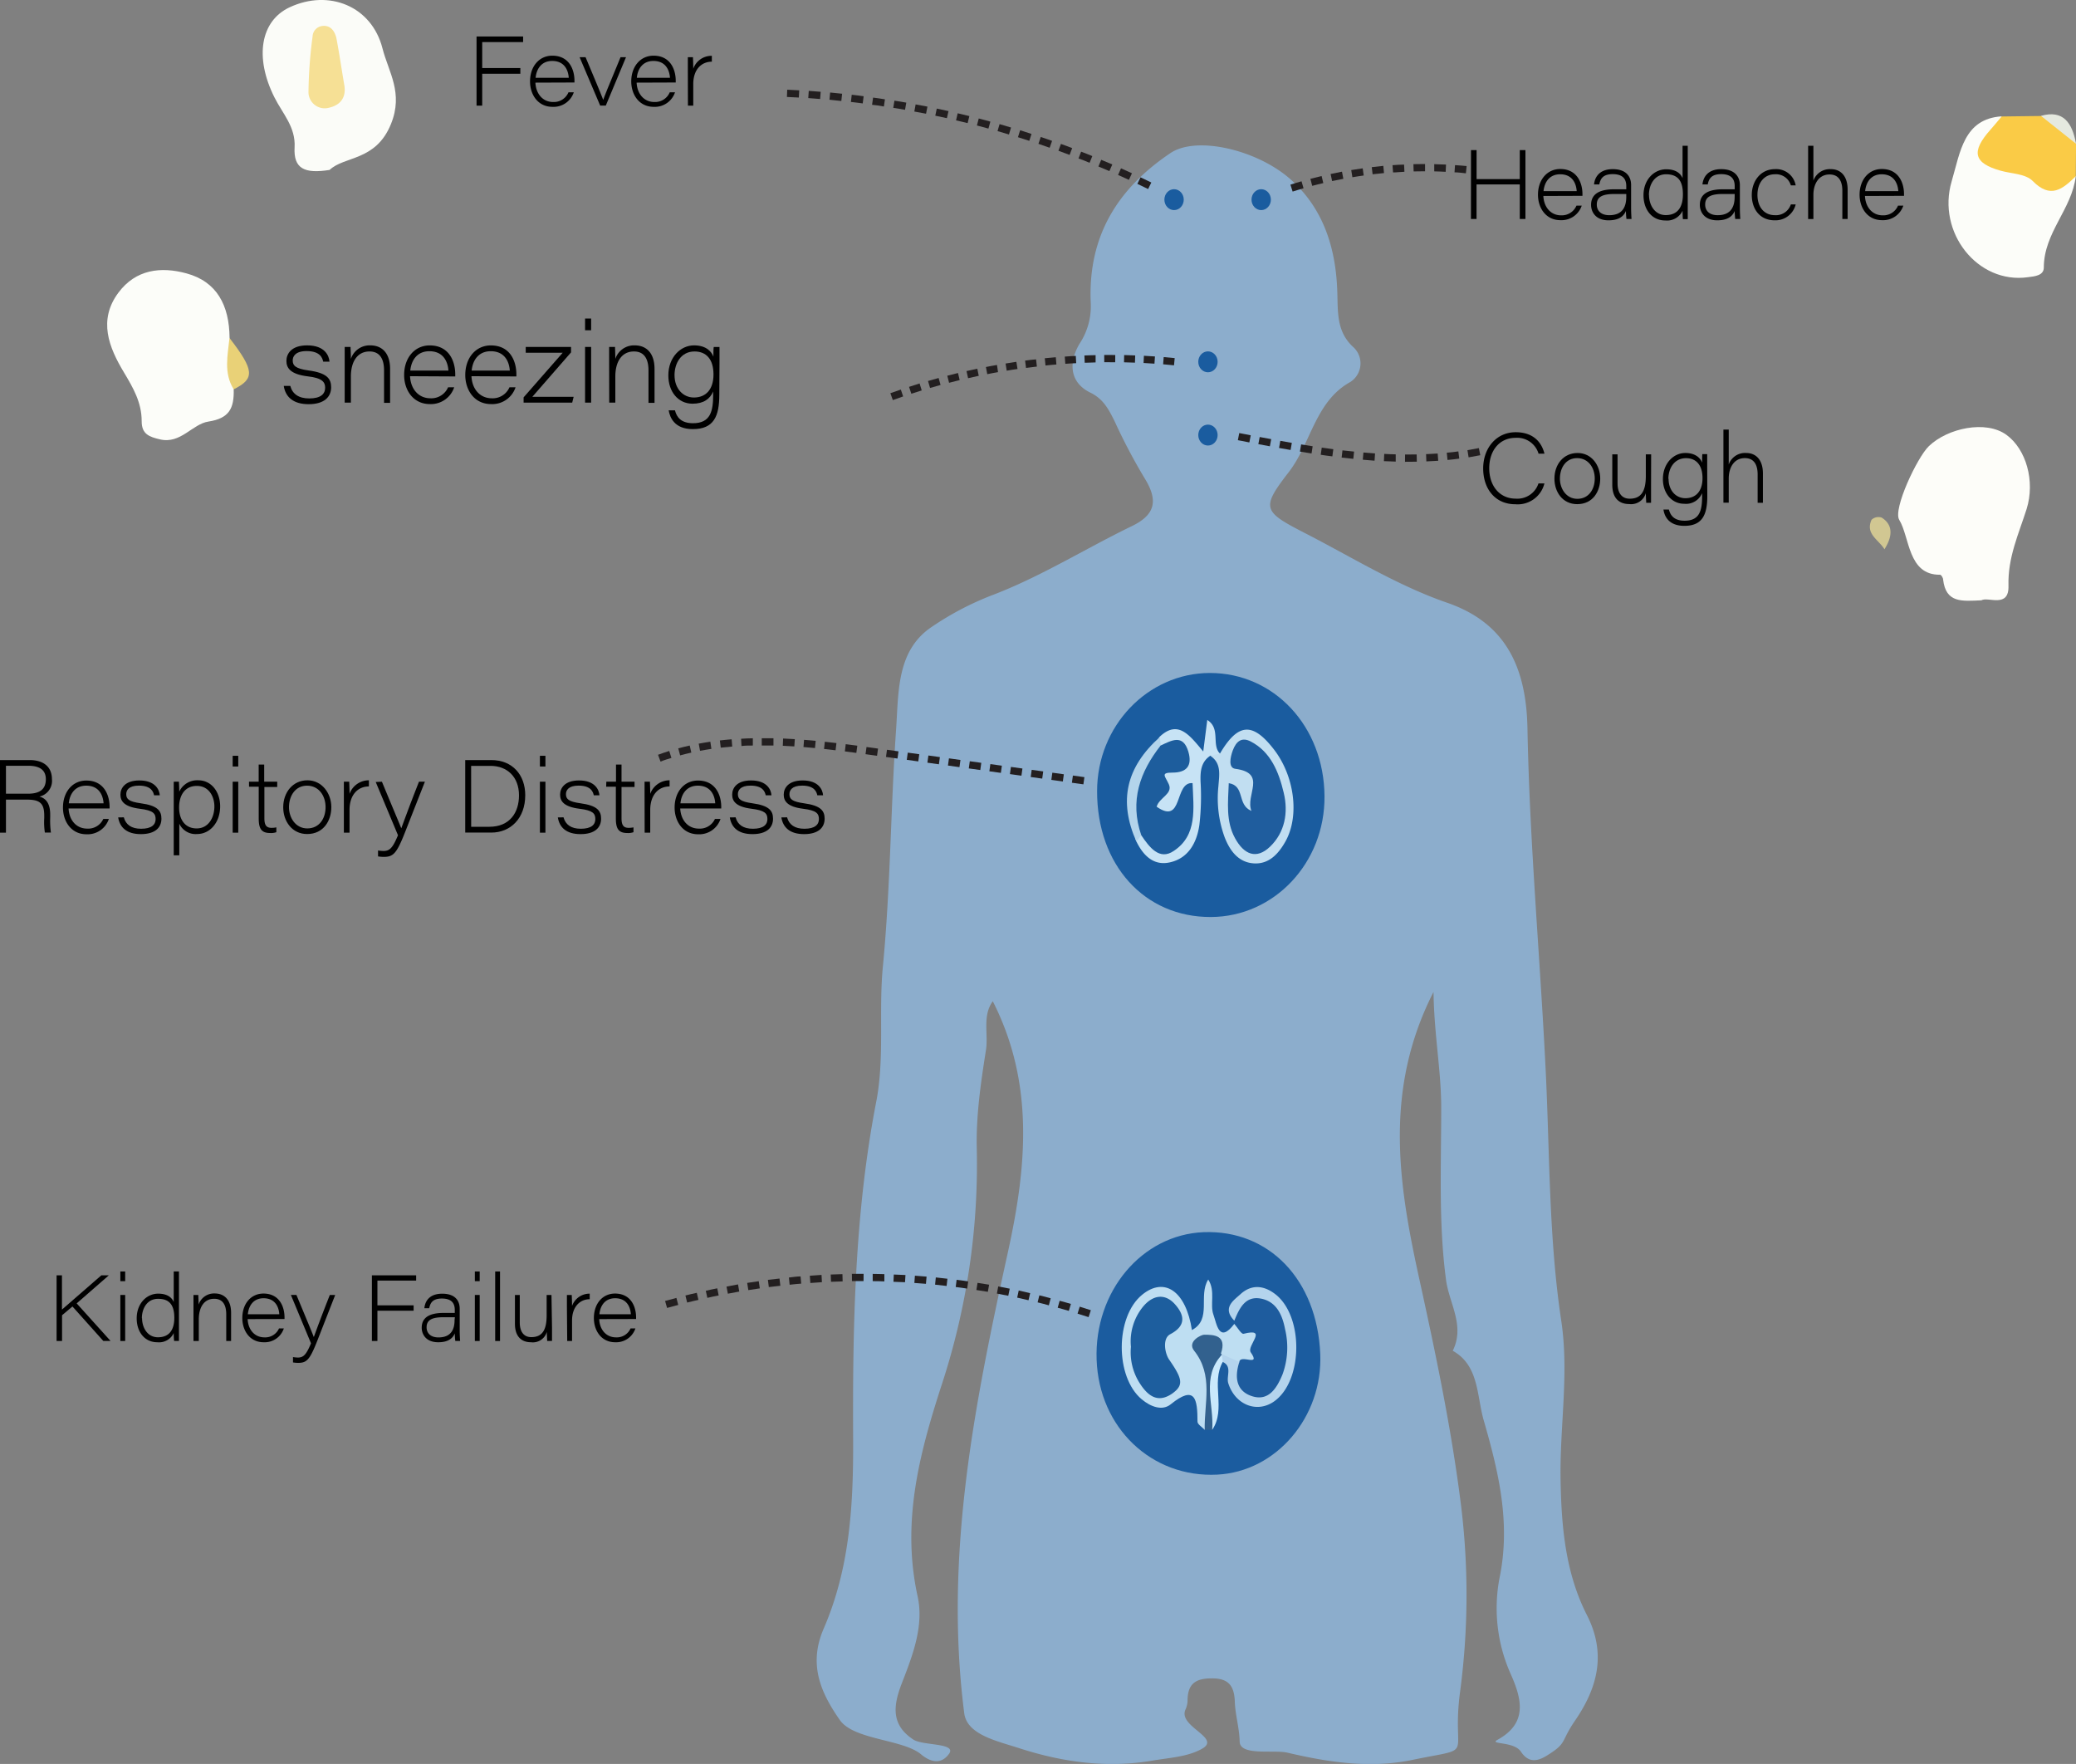 <svg xmlns="http://www.w3.org/2000/svg" viewBox="0 0 428.88 364.37"><rect x="0" y="0" width="428.88" height="364.37" fill="#808080" stroke="none"/><defs><style>.cls-1{fill:#8cadcc;}.cls-2{fill:#fdfdf9;}.cls-3{fill:#fcfdf9;}.cls-4{fill:#fbfcf8;}.cls-5{fill:#facb46;}.cls-6{fill:#e9d177;}.cls-7{fill:#d1c792;}.cls-8{fill:#e5e9df;}.cls-9{fill:#1a5c9f;}.cls-10{fill:#1b5c9f;}.cls-11{fill:#f6e095;}.cls-12{fill:#c1def1;}.cls-13{fill:#c7e3f5;}.cls-14{fill:#b3d4eb;}.cls-15{fill:#bedef2;}.cls-16{fill:#1e5c9e;}.cls-17{fill:#b4d4ed;}.cls-18{fill:#32618e;}.cls-19{fill:#cae9fc;}.cls-20{fill:#1f5d9e;}.cls-21{fill:#1d5d9d;}.cls-22{fill:#1d5e9e;}.cls-23{fill:none;}.cls-24,.cls-25{fill:#231f20;}.cls-24{fill-rule:evenodd;}</style></defs><title>p2e2_1</title><g id="Layer_2" data-name="Layer 2"><g id="Layer_1-2" data-name="Layer 1"><path class="cls-1" d="M298.18,204.9c-10.26,20.14-7.29,39.43-3,59,3.38,15.39,6.64,30.89,8.62,46.54a151.36,151.36,0,0,1-.12,38.92c-1.92,14.31,3.65,11.37-9.87,14.17-8.66,1.8-17.25.52-25.79-1.49-2.87-.67-9.84.74-9.89-2.31-.05-2.74-.9-5.46-1-8.2-.11-3.54-1.52-4.86-4.76-4.84-3.07,0-5,.9-5,4.56a4.68,4.68,0,0,1-.42,1.85c-1.65,3.56,7.45,5.82,3.44,8.11-3,1.71-6.82,1.87-10.31,2.47-9.34,1.59-18.49.34-27.46-2.56-4.68-1.52-10.82-2.79-11.39-7.24-4.18-32.61,2.18-64.05,9.05-95.35,3.87-17.64,5.45-34.77-3.15-51.71-2.2,3-.89,6.81-1.41,10.08-1.05,6.68-2.06,13.52-1.9,20.26A145.93,145.93,0,0,1,196.59,286c-4.58,14.12-8.37,28.32-5,43.69,1.36,6.11-1,12.22-3.25,18-1.76,4.56-2.32,8.54,2.36,11.63,2,1.32,9.11.65,7.36,3s-4,1.55-5.82,0c-3.78-3.06-13.8-2.92-16.69-7-3.93-5.62-6.57-11.47-3.37-18.87,5.34-12.34,6.16-25.13,6.1-39-.12-23.25.29-46.78,4.77-69.87,1.77-9.13.47-18.65,1.38-28,1.57-16.27,1.6-32.71,2.73-49,.53-7.69.08-16.26,7.42-21.13A61.49,61.49,0,0,1,206.85,123c10.1-3.81,19.31-9.63,29-14.32,4.83-2.34,5.56-5.26,2.58-10a119.52,119.52,0,0,1-6.13-11.66c-1.22-2.46-2.34-4.62-5-5.91-4.43-2.15-4.49-6.4-2.2-10.18a14,14,0,0,0,2.27-8.32c-.65-14.13,5.86-23.86,16.48-31,5.44-3.64,18-.62,24.81,5.45s9.39,14.25,9.65,23.42c.12,4.09-.13,8,3.19,11.12A4.56,4.56,0,0,1,281,78.9c-7.26,4-8.13,12.68-12.71,18.6-5.74,7.42-5.37,8.13,3.08,12.49,9.78,5,19.25,10.93,29.61,14.51,11.93,4.11,16.37,13.07,16.61,26,.44,23.61,2.61,47.14,3.77,70.72.84,17.17.63,34.47,3.2,51.53,1.67,11-.34,22-.13,33.07.18,9.79,1.06,19.2,5.44,27.79,4.14,8.12,2.09,15.2-2.49,21.86-3.08,4.5-1.46,4.52-5.95,7.27-2,1.2-3.74,1.29-5.19-.91s-6.71-1.43-4.84-2.45c6.12-3.37,5.14-8.15,2.79-13.45a33.27,33.27,0,0,1-2.37-20c2.37-11.47-.26-22.08-3.29-32.62-1.42-4.95-.94-11.29-6.38-14.29,2.58-5.17-.74-9.81-1.38-14.61-1.56-11.7-1-23.41-1-35.11C299.83,221.47,298.3,213.86,298.18,204.9Z" transform="translate(-2.03)"/><path class="cls-2" d="M411.36,124c-4,.18-7.34.6-7.9-4.28,0-.38-.41-1-.62-1-6.68.09-6.24-7.71-8.45-11.35-1.33-2.18,3.71-12.9,6.13-15.22,3.9-3.74,11.78-5.4,16-2.34,4.07,2.94,6,9.55,4.18,15.36-1.65,5.17-3.9,10-3.74,15.81C417.1,125.72,412.78,123.19,411.36,124Z" transform="translate(-2.03)"/><path class="cls-3" d="M50.31,80.42c.11,3.92-.92,6-5.22,6.66-3.31.49-5.74,4.69-10,3.68-2.23-.52-3.81-1.08-3.79-3.78,0-3.87-1.79-6.91-3.63-10-3.19-5.28-5.38-10.86-1.19-16.51,3.61-4.85,8.8-5.44,14.07-4,6.29,1.7,8.85,6.6,8.91,13.32C50.25,73.3,51.41,76.75,50.31,80.42Z" transform="translate(-2.03)"/><path class="cls-4" d="M70.12,35.1c-5.18.83-7.48-.25-7.23-4.68.24-4.2-2.52-7-4.17-10.32C54.57,11.83,55.84,4.29,61.9,1.49,70-2.27,78.82,1.26,81.05,10c1.24,4.88,4.37,9.17,1.75,15.62C79.68,33.32,73.17,32.2,70.12,35.1Z" transform="translate(-2.03)"/><path class="cls-3" d="M430.86,36.41c-.8,6.83-6.58,11.61-6.6,18.85,0,1.66-1.85,1.82-3.28,2C410.59,58.73,402.1,48,405.23,37.43c1.77-6,2.48-12.88,10.32-13.4-.75,8.08-.66,7.82,7.29,11.07C425.57,36.21,428.42,34.56,430.86,36.41Z" transform="translate(-2.03)"/><path class="cls-5" d="M430.86,36.41c-2.72,2.68-5.21,4.71-8.87,1-1.49-1.53-4.37-1.51-6.62-2.14-5.6-1.56-6.2-3.91-2.15-8.46.8-.89,1.55-1.83,2.33-2.75l8.11-.1c3.5.34,5.81,2.42,7.26,5.77Z" transform="translate(-2.03)"/><path class="cls-6" d="M50.31,80.42c-2.1-3.36-1.24-7-.87-10.61C54.59,76.5,54.73,78.2,50.31,80.42Z" transform="translate(-2.03)"/><path class="cls-7" d="M391.35,113.47c-1.2-2-4-3.14-2.68-6.1a2.08,2.08,0,0,1,2.08-.46C394.38,109.17,391.55,113,391.35,113.47Z" transform="translate(-2.03)"/><path class="cls-8" d="M430.92,29.7l-7.25-5.77C428.27,22.63,430.14,25.36,430.92,29.7Z" transform="translate(-2.03)"/><path class="cls-9" d="M252.19,189.42c-13.75.05-23.55-10.79-23.51-26,0-13.46,10.45-24.38,23.28-24.41,13.29,0,23.58,11,23.7,25.44C275.77,178.22,265.28,189.37,252.19,189.42Z" transform="translate(-2.03)"/><path class="cls-10" d="M274.78,279.7c.53,13-9.08,24.28-21.26,24.9-13.57.7-24.44-9.66-24.94-23.75s9.32-25.8,22.1-26.33C264.2,254,274.15,264.36,274.78,279.7Z" transform="translate(-2.03)"/><path class="cls-11" d="M73.2,17.82c.34,2.71-1.22,4-3.27,4.45a3.35,3.35,0,0,1-4.17-3.39A94.87,94.87,0,0,1,66.61,7.5a2.26,2.26,0,0,1,1.91-2.12c1.71-.26,2.63.94,3,2.47C72.15,11.15,72.63,14.5,73.2,17.82Z" transform="translate(-2.03)"/><path class="cls-12" d="M254.06,155.66c3.72-6.31,6.73-6.55,11.13-.88,4.26,5.49,5.35,13.72,2.42,19-1.48,2.64-3.46,4.76-6.56,4.56s-4.88-2.48-6-5.34a23.35,23.35,0,0,1-1.31-10.59c.17-2.32.67-4.71-1.63-6.26A1.33,1.33,0,0,1,254.06,155.66Z" transform="translate(-2.03)"/><path class="cls-13" d="M254.06,155.66l-2,.45c-1.93,1.29-2.09,3.25-2,5.48a50.63,50.63,0,0,1-.25,8.8c-.53,3.72-2.29,6.85-6,7.72-3.31.79-5.51-1.22-7-4.26-.56-1.2.16-1.63,1-2,3.78,1.07,7.47,1.91,8.55-4.34-1.94.43-4.44,2.35-5.89-.25s-.44-5.52,1-7.71,2.41-3.77,0-5.71a1.58,1.58,0,0,1,.14-1.66c3.85-3.62,6.23-.22,9,3.05l.83-6.51C254.26,150.48,252.26,153.87,254.06,155.66Z" transform="translate(-2.03)"/><path class="cls-14" d="M241.66,152.22l.14,1.77c-1.32,6.18-2.86,12.32-4,18.55l-1,1.31C233.08,165.47,234.63,158.52,241.66,152.22Z" transform="translate(-2.03)"/><path class="cls-15" d="M250.91,295.35c-.52-.56-1.49-1.13-1.49-1.69,0-4.7-.48-7.67-5.55-3.57-1.72,1.39-4.14.51-6-1.07-5.5-4.62-5.46-17,.1-21.56,4.65-3.82,9.07-.74,10.3,7.28,4.19-2.24,1.25-7.11,3.37-10.44,1.55,2.44.29,5.13,1.08,7.29.69,1.91,1.15,6,4.31,1.87,2.84.15,5.59.46,5.65,4.58,0,3.45-1.45,5.1-4.74,4.54-1.28-.51-2.12-1.9-3.57-2.06-1.73-1.08-1.85-.58-2.09,1.54C251.76,286.48,253.85,291.24,250.91,295.35Z" transform="translate(-2.03)"/><path class="cls-16" d="M258.06,281.34c.17-1.72,4.55,1.17,2.36-2-.92-1.34,3.74-5.15-1.48-3.83-.47.12-1.28-1.34-1.93-2.06,0-.22,0-.44,0-.65-.4-3,.77-4.86,3.54-5.3,2.46-.38,4.65.1,6.26,2.53,2.89,4.37,2.79,12.8-.41,16.89-2,2.55-4.59,3.72-7.3,1.71C256.68,286.85,255.1,284.33,258.06,281.34Z" transform="translate(-2.03)"/><path class="cls-17" d="M258.06,281.34c-1.06,3.28-.57,6.11,2.76,7.1s5-1.72,6.16-4.53a16.16,16.16,0,0,0,.53-9.36c-.57-3-1.82-5.71-5-6.31s-4.43,1.95-5.48,4.57c-2.56-2.63-.21-4.14,1.28-5.49,2.19-2,4.67-1.85,7-.13,6.07,4.41,6,18-.06,22.29-3.58,2.51-8.06.68-9.47-3.75-.46-1.46.9-3.49-1.18-4.42a1.58,1.58,0,0,1-.55-1.09l.17-.63Z" transform="translate(-2.03)"/><path class="cls-18" d="M250.91,295.35c-.12-5.53,1.85-11.28-2.19-16.35-1.49-1.88,1.44-3.29,2.05-3.3,2,0,4.79.07,3.49,3.89l.19.25c-3,4.83-.67,10.44-2,15.51Z" transform="translate(-2.03)"/><path class="cls-19" d="M252.46,295.35c.41-5.21-2.32-10.89,2-15.51.07.49.13,1,.19,1.47C252.15,285.67,255.38,291.07,252.46,295.35Z" transform="translate(-2.03)"/><path class="cls-20" d="M255.88,161.77c3.45.58,1.62,4.45,4.69,5.74-1.35-3.25,3.33-7.83-3.33-8.7-1.48-.19-1.08-2.33-.52-3.83.73-1.94,1.89-2.74,3.67-1.83,4.11,2.11,5.81,6.23,6.84,10.59,1,4.13.22,8.21-2.8,11.13-2.86,2.76-5.43,1.62-7.26-1.74C255.25,169.61,255.73,165.78,255.88,161.77Z" transform="translate(-2.03)"/><path class="cls-21" d="M237.81,172.54c-2.45-7.13-.27-13.11,4-18.55,2.2-1,4.61-2.48,5.72,1.28.88,3-.46,4.33-3.3,4.32-2.54,0-1.47.76-.73,2.42.88,2-2,2.73-2.52,4.63,5.57,3.89,3.56-5.18,7.42-4.88.19,5.21,1.05,10.74-3.87,14C241.55,177.8,239.48,175,237.81,172.54Z" transform="translate(-2.03)"/><path class="cls-22" d="M235.67,278.2a11.34,11.34,0,0,1,2.46-8.24c2-2.45,4.55-2.91,6.66-.52,1.87,2.11,2.43,4.36-1,6.16-1.65.86-1.14,3.92-.23,5.24,2.71,3.92,3.1,5.25.66,7-3.06,2.14-5.16.43-6.86-2.32A11.84,11.84,0,0,1,235.67,278.2Z" transform="translate(-2.03)"/><path d="M100.48,7.54h9.62V8.69h-8.45v5.37h7.88v1.17h-7.88v6.59h-1.17Z" transform="translate(-2.03)"/><path d="M112.64,17.07c.11,2.31,1.52,4,3.66,4a3.27,3.27,0,0,0,3.17-2h1.1a4.41,4.41,0,0,1-4.39,3c-3.06,0-4.65-2.57-4.65-5.25,0-3.13,1.92-5.32,4.59-5.32,3.47,0,4.59,2.83,4.59,5.18v.36Zm6.89-1c-.09-1.42-.79-3.48-3.42-3.48-2.1,0-3.23,1.49-3.43,3.48Z" transform="translate(-2.03)"/><path d="M123,11.81c.61,1.45,3.3,7.83,3.65,8.82h0c.21-.64.82-2.19,3.58-8.82h1.13l-4.18,10h-1.16l-4.25-10Z" transform="translate(-2.03)"/><path d="M133.55,17.07c.11,2.31,1.52,4,3.67,4a3.28,3.28,0,0,0,3.17-2h1.09a4.41,4.41,0,0,1-4.39,3c-3.06,0-4.65-2.57-4.65-5.25,0-3.13,1.93-5.32,4.6-5.32,3.46,0,4.59,2.83,4.59,5.18v.36Zm6.89-1c-.09-1.42-.78-3.48-3.42-3.48-2.1,0-3.23,1.49-3.43,3.48Z" transform="translate(-2.03)"/><path d="M144.13,14.53c0-.9,0-1.82,0-2.72h1.06c0,.26.06,1.28.06,2.39a4,4,0,0,1,3.84-2.67v1.21c-2.15,0-3.84,1.62-3.84,4.62v4.46h-1.1Z" transform="translate(-2.03)"/><path d="M305.92,31h1.16v6H316V31h1.17V45.23H316V38.1h-8.93v7.13h-1.16Z" transform="translate(-2.03)"/><path d="M320.87,40.48c.11,2.31,1.52,4,3.67,4a3.29,3.29,0,0,0,3.17-2h1.09a4.41,4.41,0,0,1-4.39,3c-3.06,0-4.65-2.57-4.65-5.25,0-3.13,1.92-5.32,4.6-5.32,3.46,0,4.59,2.84,4.59,5.19,0,.12,0,.22,0,.35Zm6.89-1c-.09-1.42-.78-3.48-3.42-3.48-2.1,0-3.23,1.49-3.43,3.48Z" transform="translate(-2.03)"/><path d="M339,42.93c0,.8.06,2.06.09,2.3h-1.05a14.12,14.12,0,0,1-.11-1.65c-.48,1.14-1.52,1.93-3.6,1.93-2.67,0-3.6-1.74-3.6-3.19,0-2.52,2.17-3.22,4.77-3.22H338v-.66c0-1.24-.5-2.47-2.8-2.47-2.05,0-2.55,1-2.77,2.13h-1.09c.13-1.37,1-3.16,3.87-3.16S339,36.57,339,38.21ZM338,40.07h-2.39c-2.48,0-3.7.55-3.7,2.19,0,1.19.79,2.19,2.58,2.19,2.93,0,3.51-2,3.51-3.8Z" transform="translate(-2.03)"/><path d="M350.7,30.11V42.27c0,1,0,2,0,3h-1c-.05-.5-.07-1.17-.07-1.73a3.55,3.55,0,0,1-3.58,2c-2.74,0-4.49-2.22-4.49-5.21,0-3.24,2.2-5.36,4.68-5.36s3.13,1.28,3.39,1.82V30.11Zm-8,10.17c0,2,1.14,4.15,3.45,4.15,2.58,0,3.55-1.79,3.55-4.27S348.91,36,346.22,36C343.83,36,342.68,38.16,342.68,40.28Z" transform="translate(-2.03)"/><path d="M361.47,42.93c0,.8.06,2.06.09,2.3h-1.05a14.12,14.12,0,0,1-.11-1.65c-.48,1.14-1.52,1.93-3.6,1.93-2.67,0-3.6-1.74-3.6-3.19,0-2.52,2.17-3.22,4.77-3.22h2.43v-.66c0-1.24-.5-2.47-2.8-2.47-2.05,0-2.55,1-2.77,2.13h-1.09c.13-1.37,1-3.16,3.87-3.16s3.86,1.63,3.86,3.27Zm-1.07-2.86H358c-2.48,0-3.7.55-3.7,2.19,0,1.19.79,2.19,2.58,2.19,2.93,0,3.51-2,3.51-3.8Z" transform="translate(-2.03)"/><path d="M373,42.23a4.3,4.3,0,0,1-4.33,3.28c-3.14,0-4.74-2.39-4.74-5.23s1.8-5.34,4.78-5.34A4.07,4.07,0,0,1,373,38.29H372A3.19,3.19,0,0,0,368.69,36c-2.18,0-3.59,1.76-3.59,4.24s1.35,4.21,3.61,4.21A3.25,3.25,0,0,0,372,42.23Z" transform="translate(-2.03)"/><path d="M376.66,30.11v7.2a3.6,3.6,0,0,1,3.62-2.37c2,0,3.45,1.4,3.45,4.22v6.07h-1.09V39.41c0-1.91-.7-3.37-2.64-3.37-2.27,0-3.34,2-3.34,4.21v5h-1.09V30.11Z" transform="translate(-2.03)"/><path d="M387.31,40.48c.11,2.31,1.52,4,3.66,4a3.27,3.27,0,0,0,3.17-2h1.1a4.41,4.41,0,0,1-4.39,3c-3.06,0-4.65-2.57-4.65-5.25,0-3.13,1.92-5.32,4.59-5.32,3.47,0,4.59,2.84,4.59,5.19v.35Zm6.89-1c-.09-1.42-.79-3.48-3.43-3.48-2.09,0-3.22,1.49-3.42,3.48Z" transform="translate(-2.03)"/><path d="M321.09,99.86a5.68,5.68,0,0,1-6,4.3c-4.21,0-6.65-3.21-6.65-7.4s2.71-7.48,6.71-7.48c3.69,0,5.37,2.11,5.95,4.43h-1.22a4.61,4.61,0,0,0-4.75-3.27c-3.32,0-5.44,2.63-5.44,6.28s2.15,6.28,5.46,6.28a4.58,4.58,0,0,0,4.71-3.14Z" transform="translate(-2.03)"/><path d="M332.62,98.85c0,2.62-1.49,5.29-4.76,5.29-3,0-4.7-2.5-4.7-5.27,0-2.94,1.87-5.3,4.78-5.3S332.62,96.12,332.62,98.85Zm-8.33,0c0,2.09,1.3,4.19,3.61,4.19s3.59-1.93,3.59-4.19-1.35-4.22-3.65-4.22S324.29,96.61,324.29,98.87Z" transform="translate(-2.03)"/><path d="M343.12,100.94c0,1,0,1.94,0,2.92h-1c0-.28-.08-1.13-.08-2a3.16,3.16,0,0,1-3.43,2.26c-2,0-3.5-1.13-3.5-4V93.85h1.09v6c0,1.61.61,3.16,2.51,3.16,2.31,0,3.33-1.45,3.33-4.7V93.85h1.1Z" transform="translate(-2.03)"/><path d="M354.74,102.45c0,3.85-1,6.17-4.74,6.17-3.38,0-4.14-2.16-4.32-3.37h1.13c.31,1.22,1.08,2.31,3.25,2.31,3.15,0,3.61-2.2,3.61-5.09v-.61a3.6,3.6,0,0,1-3.71,2.2c-2.58,0-4.39-2.19-4.39-5.09,0-3.26,2.2-5.4,4.62-5.4,2.21,0,3.17,1.15,3.48,2,0-.56,0-1.46.05-1.76h1c0,1,0,1.92,0,2.88Zm-8-3.54c0,2.4,1.5,4,3.48,4,2.19,0,3.53-1.49,3.53-4.15s-1.29-4.12-3.42-4.12C347.8,94.67,346.7,96.88,346.7,98.91Z" transform="translate(-2.03)"/><path d="M359.17,88.74v7.2a3.57,3.57,0,0,1,3.61-2.37c2,0,3.45,1.4,3.45,4.22v6.07h-1.09V98c0-1.91-.69-3.37-2.64-3.37-2.27,0-3.33,2-3.33,4.21v5h-1.1V88.74Z" transform="translate(-2.03)"/><path d="M62,79.71c.44,1.66,1.72,2.59,3.92,2.59,2.38,0,3.28-.93,3.28-2.22,0-1.14-.58-2-3.6-2.34C62,77.3,61.2,76,61.2,74.55s1-3.21,4.28-3.21c3.65,0,4.53,2.13,4.62,3.36H68.8c-.17-.77-.63-2.18-3.43-2.18-2.35,0-2.87,1.14-2.87,1.93,0,1.06.58,1.7,3.27,2.07,3.83.51,4.67,1.72,4.67,3.48,0,2-1.45,3.49-4.64,3.49S61,82,60.65,79.71Z" transform="translate(-2.03)"/><path d="M73.24,74.56c0-1,0-2,0-2.9h1.21c0,.43.07,1.52.07,2.48a4.06,4.06,0,0,1,4-2.8c2.44,0,4.1,1.61,4.1,4.87v7H81.37V76.5c0-2.21-.78-3.9-3-3.9-2.57,0-3.85,2.18-3.85,5.17v5.4H73.24Z" transform="translate(-2.03)"/><path d="M86.74,77.71c.13,2.65,1.75,4.56,4.22,4.56A3.77,3.77,0,0,0,94.6,80h1.26a5.07,5.07,0,0,1-5,3.47c-3.52,0-5.34-2.95-5.34-6,0-3.61,2.21-6.12,5.28-6.12,4,0,5.28,3.26,5.28,6v.41Zm7.93-1.16c-.11-1.64-.91-4-3.94-4-2.41,0-3.71,1.71-3.94,4Z" transform="translate(-2.03)"/><path d="M99.43,77.71c.12,2.65,1.74,4.56,4.21,4.56A3.76,3.76,0,0,0,107.28,80h1.26a5.07,5.07,0,0,1-5.05,3.47c-3.52,0-5.34-2.95-5.34-6,0-3.61,2.21-6.12,5.28-6.12,4,0,5.28,3.26,5.28,6v.41Zm7.92-1.16c-.11-1.64-.91-4-3.94-4-2.41,0-3.71,1.71-3.94,4Z" transform="translate(-2.03)"/><path d="M110.2,82.08l8.08-9.22h-7.64v-1.2H120v1.13l-8,9.18h8.54l-.3,1.2H110.2Z" transform="translate(-2.03)"/><path d="M122.9,65.79h1.25v2.43H122.9Zm0,5.87h1.25V83.17H122.9Z" transform="translate(-2.03)"/><path d="M127.87,74.56c0-1,0-2,0-2.9h1.22c0,.43.06,1.52.06,2.48a4.07,4.07,0,0,1,4-2.8c2.44,0,4.1,1.61,4.1,4.87v7H136V76.5c0-2.21-.78-3.9-3-3.9-2.57,0-3.85,2.18-3.85,5.17v5.4h-1.26Z" transform="translate(-2.03)"/><path d="M150.63,81.54c0,4.44-1.13,7.1-5.46,7.1-3.88,0-4.75-2.48-5-3.88h1.3c.36,1.41,1.25,2.66,3.74,2.66,3.62,0,4.15-2.53,4.15-5.85v-.7c-.66,1.56-2,2.52-4.26,2.52-3,0-5-2.51-5-5.84,0-3.75,2.53-6.21,5.31-6.21,2.54,0,3.64,1.32,4,2.34,0-.63,0-1.68.07-2h1.19c0,1.1,0,2.21,0,3.31Zm-9.25-4.06c0,2.75,1.72,4.63,4,4.63,2.52,0,4.05-1.71,4.05-4.77S148,72.6,145.51,72.6C142.65,72.6,141.38,75.15,141.38,77.48Z" transform="translate(-2.03)"/><ellipse class="cls-9" cx="242.55" cy="41.24" rx="2" ry="2.16"/><ellipse class="cls-9" cx="249.55" cy="74.74" rx="2" ry="2.16"/><ellipse class="cls-9" cx="249.55" cy="89.87" rx="2" ry="2.16"/><ellipse class="cls-9" cx="260.55" cy="41.24" rx="2" ry="2.16"/><path d="M3.26,165.17V172H2V157H8.17c2.66,0,4.59,1.25,4.59,3.95a3.31,3.31,0,0,1-2.59,3.59c1.09.29,2.23,1.12,2.23,3.71v.61a17.75,17.75,0,0,0,.15,3.12H11.3a14.3,14.3,0,0,1-.13-3v-.51c0-2.57-.94-3.3-3.59-3.3Zm0-1.22H7.81c2.44,0,3.69-.92,3.69-3,0-1.87-1.25-2.77-3.6-2.77H3.26Z" transform="translate(-2.03)"/><path d="M16.2,167c.12,2.42,1.59,4.16,3.85,4.16a3.42,3.42,0,0,0,3.32-2h1.15a4.63,4.63,0,0,1-4.61,3.17c-3.21,0-4.87-2.7-4.87-5.51,0-3.29,2-5.59,4.82-5.59,3.64,0,4.81,3,4.81,5.45V167Zm7.23-1.06c-.1-1.5-.82-3.65-3.59-3.65-2.2,0-3.39,1.56-3.6,3.65Z" transform="translate(-2.03)"/><path d="M27.61,168.83c.4,1.51,1.57,2.36,3.57,2.36,2.17,0,3-.85,3-2s-.52-1.8-3.27-2.13c-3.26-.41-4-1.59-4-2.92s.94-2.93,3.91-2.93c3.33,0,4.14,1.95,4.22,3.07H33.86c-.15-.7-.58-2-3.13-2-2.15,0-2.62,1-2.62,1.76,0,1,.53,1.55,3,1.89,3.5.47,4.27,1.57,4.27,3.18,0,1.87-1.33,3.19-4.24,3.19s-4.35-1.35-4.7-3.45Z" transform="translate(-2.03)"/><path d="M39.07,170.14v6.54H37.92V164.12c0-.88,0-1.76,0-2.65H39c0,.36.06,1.07.06,2.06A4.08,4.08,0,0,1,43,161.18c2.67,0,4.51,2.35,4.51,5.38,0,3.31-2.07,5.72-4.77,5.72A3.71,3.71,0,0,1,39.07,170.14Zm7.25-3.56c0-2-1.1-4.24-3.62-4.24s-3.67,2-3.67,4.45,1.19,4.33,3.63,4.33S46.32,168.88,46.32,166.58Z" transform="translate(-2.03)"/><path d="M50.1,156.12h1.15v2.21H50.1Zm0,5.35h1.15V172H50.1Z" transform="translate(-2.03)"/><path d="M53.47,161.47h2v-3.54h1.14v3.54h2.69v1.09H56.65V169c0,1.37.35,2,1.47,2a4.55,4.55,0,0,0,1-.1v1a3.29,3.29,0,0,1-1.27.17c-1.81,0-2.37-.89-2.37-3v-6.56h-2Z" transform="translate(-2.03)"/><path d="M70.48,166.73c0,2.74-1.57,5.55-5,5.55-3.11,0-4.94-2.63-4.94-5.53,0-3.09,2-5.57,5-5.57S70.48,163.86,70.48,166.73Zm-8.75,0c0,2.19,1.36,4.39,3.79,4.39s3.77-2,3.77-4.39-1.42-4.44-3.83-4.44S61.73,164.37,61.73,166.75Z" transform="translate(-2.03)"/><path d="M73.07,164.33c0-.94,0-1.91,0-2.86h1.11c0,.28.06,1.35.06,2.51a4.24,4.24,0,0,1,4-2.8v1.27c-2.25,0-4,1.7-4,4.85V172H73.07Z" transform="translate(-2.03)"/><path d="M80.93,161.47c2.27,5.48,3.62,8.66,4,9.62h0c.39-1,1.5-4.17,3.66-9.62h1.22L85.67,172c-1.74,4.42-2.44,5-4.4,5a7.42,7.42,0,0,1-1.14-.1v-1.22a8.54,8.54,0,0,0,1.12.1c1.31,0,1.92-.66,3-3.25l-4.6-11Z" transform="translate(-2.03)"/><path d="M98.14,157h5.4c4.38,0,7,3.09,7,7.26,0,4.8-3.06,7.72-7,7.72H98.14Zm1.23,13.78h3.78c4.17,0,6.1-2.92,6.1-6.48,0-3.83-2.45-6.1-5.89-6.1h-4Z" transform="translate(-2.03)"/><path d="M113.57,156.12h1.14v2.21h-1.14Zm0,5.35h1.14V172h-1.14Z" transform="translate(-2.03)"/><path d="M118.45,168.83c.4,1.51,1.57,2.36,3.57,2.36,2.17,0,3-.85,3-2s-.52-1.8-3.28-2.13c-3.26-.41-4-1.59-4-2.92s.94-2.93,3.91-2.93c3.33,0,4.14,1.95,4.22,3.07H124.7c-.15-.7-.58-2-3.13-2-2.14,0-2.62,1-2.62,1.76,0,1,.54,1.55,3,1.89,3.49.47,4.26,1.57,4.26,3.18,0,1.87-1.32,3.19-4.24,3.19s-4.35-1.35-4.7-3.45Z" transform="translate(-2.03)"/><path d="M127.29,161.47h2v-3.54h1.14v3.54h2.69v1.09h-2.69V169c0,1.37.35,2,1.47,2a4.55,4.55,0,0,0,1-.1v1a3.29,3.29,0,0,1-1.27.17c-1.81,0-2.37-.89-2.37-3v-6.56h-2Z" transform="translate(-2.03)"/><path d="M135.19,164.33c0-.94,0-1.91,0-2.86h1.11c0,.28.06,1.35.06,2.51a4.25,4.25,0,0,1,4-2.8v1.27c-2.25,0-4,1.7-4,4.85V172h-1.15Z" transform="translate(-2.03)"/><path d="M142.56,167c.12,2.42,1.6,4.16,3.85,4.16a3.42,3.42,0,0,0,3.32-2h1.15a4.63,4.63,0,0,1-4.61,3.17c-3.21,0-4.87-2.7-4.87-5.51,0-3.29,2-5.59,4.82-5.59,3.64,0,4.81,3,4.81,5.45V167Zm7.23-1.06c-.09-1.5-.82-3.65-3.59-3.65-2.2,0-3.39,1.56-3.6,3.65Z" transform="translate(-2.03)"/><path d="M154,168.83c.4,1.51,1.57,2.36,3.57,2.36,2.17,0,3-.85,3-2s-.52-1.8-3.28-2.13c-3.26-.41-4-1.59-4-2.92s.93-2.93,3.9-2.93c3.33,0,4.14,1.95,4.22,3.07h-1.19c-.15-.7-.58-2-3.13-2-2.14,0-2.62,1-2.62,1.76,0,1,.54,1.55,3,1.89,3.49.47,4.26,1.57,4.26,3.18,0,1.87-1.32,3.19-4.24,3.19s-4.35-1.35-4.69-3.45Z" transform="translate(-2.03)"/><path d="M164.63,168.83c.41,1.51,1.58,2.36,3.58,2.36,2.17,0,3-.85,3-2s-.52-1.8-3.27-2.13c-3.26-.41-4-1.59-4-2.92s.94-2.93,3.91-2.93c3.33,0,4.14,1.95,4.22,3.07h-1.19c-.15-.7-.58-2-3.13-2-2.15,0-2.63,1-2.63,1.76,0,1,.54,1.55,3,1.89,3.5.47,4.27,1.57,4.27,3.18,0,1.87-1.33,3.19-4.24,3.19s-4.35-1.35-4.7-3.45Z" transform="translate(-2.03)"/><path d="M13.72,263.44h1.11v7.07c2-1.75,5.75-5,8.13-7.07h1.55l-6.64,5.79,7,7.76H23.37L17,269.87l-2.15,1.81V277H13.72Z" transform="translate(-2.03)"/><path d="M26.89,262.64h1v2h-1Zm0,4.85h1V277h-1Z" transform="translate(-2.03)"/><path d="M39,262.64v11.54c0,.93,0,1.88,0,2.81H38a14.24,14.24,0,0,1-.08-1.63,3.35,3.35,0,0,1-3.39,1.9c-2.6,0-4.26-2.11-4.26-4.94,0-3.09,2.08-5.1,4.43-5.1s3,1.22,3.22,1.73v-6.31Zm-7.62,9.66c0,1.89,1.08,3.93,3.28,3.93,2.45,0,3.38-1.69,3.38-4s-.74-3.94-3.3-3.94C32.44,268.25,31.34,270.28,31.34,272.3Z" transform="translate(-2.03)"/><path d="M42,269.88c0-.8,0-1.67,0-2.39h1c0,.36.06,1.26.06,2a3.36,3.36,0,0,1,3.33-2.31c2,0,3.38,1.34,3.38,4V277h-1v-5.51c0-1.82-.64-3.21-2.49-3.21-2.12,0-3.18,1.8-3.18,4.27V277H42Z" transform="translate(-2.03)"/><path d="M53.19,272.48c.11,2.2,1.44,3.77,3.48,3.77a3.1,3.1,0,0,0,3-1.85h1a4.17,4.17,0,0,1-4.17,2.86c-2.9,0-4.41-2.44-4.41-5,0-3,1.82-5.06,4.36-5.06,3.29,0,4.36,2.7,4.36,4.93v.33Zm6.54-1c-.08-1.35-.74-3.31-3.25-3.31-2,0-3.06,1.41-3.25,3.31Z" transform="translate(-2.03)"/><path d="M63.27,267.49c2.06,4.95,3.27,7.83,3.59,8.7h0c.35-.94,1.36-3.78,3.31-8.7h1.11L67.56,277c-1.58,4-2.21,4.52-4,4.52a7.43,7.43,0,0,1-1-.09v-1.11a7.24,7.24,0,0,0,1,.1c1.18,0,1.74-.61,2.72-2.94l-4.16-10Z" transform="translate(-2.03)"/><path d="M78.86,263.44H88v1.08H80v5.11h7.48v1.11H80V277H78.86Z" transform="translate(-2.03)"/><path d="M97,274.81c0,.76.06,2,.09,2.18h-1a12.46,12.46,0,0,1-.1-1.56c-.46,1.08-1.45,1.83-3.43,1.83-2.53,0-3.41-1.65-3.41-3,0-2.39,2.06-3.06,4.53-3.06h2.3v-.62c0-1.18-.47-2.35-2.66-2.35-2,0-2.41,1-2.62,2h-1c.12-1.31.91-3,3.68-3S97,268.77,97,270.33Zm-1-2.72H93.67c-2.35,0-3.51.53-3.51,2.08,0,1.13.75,2.09,2.45,2.09,2.78,0,3.33-1.87,3.33-3.61Z" transform="translate(-2.03)"/><path d="M100.13,262.64h1v2h-1Zm0,4.85h1V277h-1Z" transform="translate(-2.03)"/><path d="M104.33,277V262.64h1V277Z" transform="translate(-2.03)"/><path d="M116.07,274.22c0,.93,0,1.84,0,2.77h-1c0-.26-.07-1.07-.07-1.87a3,3,0,0,1-3.26,2.14c-1.88,0-3.33-1.07-3.33-3.83v-5.94h1v5.71c0,1.53.58,3,2.39,3,2.19,0,3.16-1.38,3.16-4.47v-4.24h1Z" transform="translate(-2.03)"/><path d="M119.15,270.07c0-.85,0-1.73,0-2.58h1c0,.25.06,1.22.06,2.27a3.84,3.84,0,0,1,3.65-2.54v1.15c-2,0-3.65,1.54-3.65,4.39V277h-1Z" transform="translate(-2.03)"/><path d="M125.82,272.48c.1,2.2,1.44,3.77,3.48,3.77a3.11,3.11,0,0,0,3-1.85h1a4.19,4.19,0,0,1-4.17,2.86c-2.91,0-4.41-2.44-4.41-5,0-3,1.82-5.06,4.36-5.06,3.29,0,4.36,2.7,4.36,4.93v.33Zm6.54-1c-.08-1.35-.74-3.31-3.25-3.31-2,0-3.06,1.41-3.25,3.31Z" transform="translate(-2.03)"/><path class="cls-23" d="M243.71,32.29c-4.15-2-8.32-4-12.6-5.7L225.4,40.46c3.95,1.58,7.79,3.41,11.62,5.26Z" transform="translate(-2.03)"/><polygon class="cls-24" points="229.19 35.34 229.79 33.97 227.5 33.01 226.92 34.39 229.19 35.34"/><polygon class="cls-24" points="233.22 37.15 233.85 35.79 231.59 34.77 230.98 36.14 233.22 37.15"/><polygon class="cls-24" points="237.19 39.05 237.85 37.7 235.62 36.63 234.97 37.98 237.19 39.05"/><path class="cls-23" d="M231.11,26.59c-2.12-.91-4.29-1.68-6.43-2.53s-4.33-1.59-6.53-2.28L213.44,36c2,.63,4,1.41,6,2.1s4,1.49,5.94,2.34Z" transform="translate(-2.03)"/><path class="cls-24" d="M218.88,30.52l.5-1.42c-.78-.27-1.55-.56-2.34-.81l-.48,1.42C217.34,30,218.11,30.25,218.88,30.52Z" transform="translate(-2.03)"/><path class="cls-24" d="M223,32l.53-1.4c-.77-.31-1.54-.6-2.32-.87l-.52,1.41C221.5,31.44,222.27,31.73,223,32Z" transform="translate(-2.03)"/><path class="cls-24" d="M227.13,33.63l.56-1.39c-.76-.33-1.54-.61-2.31-.91l-.54,1.4C225.6,33,226.37,33.3,227.13,33.63Z" transform="translate(-2.03)"/><path class="cls-23" d="M218.15,21.78c-4.36-1.48-8.8-2.71-13.25-3.89l-3.71,14.53c4.11,1.1,8.22,2.23,12.25,3.6Z" transform="translate(-2.03)"/><polygon class="cls-24" points="204.2 26.56 204.6 25.12 202.2 24.47 201.82 25.92 204.2 26.56"/><polygon class="cls-24" points="208.44 27.78 208.87 26.34 206.5 25.64 206.08 27.08 208.44 27.78"/><polygon class="cls-24" points="212.64 29.09 213.1 27.67 210.75 26.9 210.3 28.34 212.64 29.09"/><path class="cls-23" d="M204.9,17.89c-4.48-1.09-9-2.15-13.51-2.93l-2.67,14.76c4.19.72,8.34,1.7,12.47,2.7Z" transform="translate(-2.03)"/><polygon class="cls-24" points="191.31 23.49 191.6 22.02 189.16 21.57 188.89 23.04 191.31 23.49"/><polygon class="cls-24" points="195.62 24.41 195.95 22.95 193.53 22.43 193.22 23.9 195.62 24.41"/><polygon class="cls-24" points="199.9 25.43 200.26 23.98 197.85 23.4 197.51 24.86 199.9 25.43"/><path class="cls-23" d="M191.39,15c-2.26-.45-4.55-.75-6.82-1.13s-4.56-.64-6.86-.85l-1.62,14.91c2.12.19,4.22.53,6.33.79s4.21.62,6.3,1Z" transform="translate(-2.03)"/><path class="cls-24" d="M180.26,21.36l.19-1.48c-.82-.11-1.64-.23-2.46-.31l-.17,1.49C178.63,21.14,179.44,21.26,180.26,21.36Z" transform="translate(-2.03)"/><path class="cls-24" d="M184.63,22l.22-1.48c-.81-.14-1.63-.26-2.45-.36l-.21,1.49C183,21.72,183.82,21.84,184.63,22Z" transform="translate(-2.03)"/><path class="cls-24" d="M189,22.68l.26-1.48c-.81-.16-1.63-.27-2.45-.4l-.24,1.48C187.35,22.41,188.17,22.52,189,22.68Z" transform="translate(-2.03)"/><path class="cls-23" d="M177.71,13c-4.57-.54-9.18-.8-13.79-1l-.55,15c4.24.21,8.49.45,12.72.95Z" transform="translate(-2.03)"/><polygon class="cls-24" points="165.03 20.15 165.11 18.66 162.63 18.53 162.57 20.03 165.03 20.15"/><polygon class="cls-24" points="169.43 20.45 169.55 18.96 167.08 18.77 166.98 20.26 169.43 20.45"/><polygon class="cls-24" points="173.81 20.86 173.97 19.36 171.5 19.11 171.36 20.6 173.81 20.86"/><path class="cls-23" d="M270.18,46.06a84.9,84.9,0,0,1,11.43-2.86L279,28.44a98.17,98.17,0,0,0-13.49,3.37Z" transform="translate(-2.03)"/><polygon class="cls-24" points="274.89 35.94 275.2 37.4 277.52 36.94 277.24 35.46 274.89 35.94"/><path class="cls-24" d="M272.74,36.94l.38,1.45c.76-.19,1.52-.4,2.29-.57l-.35-1.46C274.28,36.54,273.51,36.75,272.74,36.94Z" transform="translate(-2.03)"/><path class="cls-24" d="M268.62,38.14l.45,1.43c.75-.23,1.5-.47,2.26-.68l-.42-1.44C270.14,37.66,269.38,37.9,268.62,38.14Z" transform="translate(-2.03)"/><path class="cls-23" d="M281.61,43.2A82.59,82.59,0,0,1,293.34,42l-.53-15A95.55,95.55,0,0,0,279,28.44Z" transform="translate(-2.03)"/><path class="cls-24" d="M289.71,34.12l.11,1.5c.78,0,1.56-.12,2.35-.14L292.1,34C291.3,34,290.51,34.07,289.71,34.12Z" transform="translate(-2.03)"/><path class="cls-24" d="M285.42,34.53,285.6,36c.78-.1,1.56-.18,2.35-.25l-.14-1.49C287,34.34,286.22,34.43,285.42,34.53Z" transform="translate(-2.03)"/><path class="cls-24" d="M281.18,35.13l.24,1.48c.78-.14,1.56-.24,2.34-.36l-.21-1.48C282.76,34.89,282,35,281.18,35.13Z" transform="translate(-2.03)"/><path class="cls-23" d="M293.34,42a82.56,82.56,0,0,1,11.77.41l1.6-14.92a99.28,99.28,0,0,0-13.9-.48Z" transform="translate(-2.03)"/><path class="cls-24" d="M302.62,34.11l-.1,1.49c.79,0,1.57.12,2.35.2l.15-1.5C304.22,34.23,303.42,34.15,302.62,34.11Z" transform="translate(-2.03)"/><path class="cls-24" d="M298.33,33.91l0,1.49c.79,0,1.57.06,2.36.09l.07-1.5C299.92,34,299.13,33.92,298.33,33.91Z" transform="translate(-2.03)"/><polygon class="cls-24" points="292 33.91 292.04 35.41 294.4 35.38 294.4 33.88 292 33.91"/><path class="cls-23" d="M187.86,89.07q5.43-2,11-3.46L195,71.11Q188.79,72.78,182.7,75Z" transform="translate(-2.03)"/><polygon class="cls-24" points="191.72 78.7 192.14 80.14 194.31 79.52 193.91 78.08 191.72 78.7"/><polygon class="cls-24" points="187.8 79.91 188.27 81.33 190.42 80.65 189.98 79.21 187.8 79.91"/><polygon class="cls-24" points="183.94 81.22 184.45 82.64 186.58 81.89 186.1 80.47 183.94 81.22"/><path class="cls-23" d="M198.89,85.61c3.72-1,7.5-1.79,11.3-2.45l-2.51-14.79c-4.25.74-8.48,1.61-12.64,2.74Z" transform="translate(-2.03)"/><path class="cls-24" d="M205.71,75.81l.28,1.48c.74-.14,1.48-.31,2.22-.42L208,75.39C207.2,75.51,206.45,75.67,205.71,75.81Z" transform="translate(-2.03)"/><path class="cls-24" d="M201.7,76.65l.33,1.47c.73-.16,1.46-.34,2.2-.49l-.3-1.47C203.18,76.31,202.44,76.49,201.7,76.65Z" transform="translate(-2.03)"/><polygon class="cls-24" points="195.7 77.61 196.07 79.07 198.26 78.51 197.91 77.05 195.7 77.61"/><path class="cls-23" d="M210.19,83.16c3.8-.66,7.64-1.14,11.49-1.42l-1.17-15q-6.45.5-12.83,1.59Z" transform="translate(-2.03)"/><path class="cls-24" d="M217.87,74l.15,1.5c.75-.09,1.5-.15,2.25-.21l-.12-1.5C219.39,73.87,218.63,73.92,217.87,74Z" transform="translate(-2.03)"/><path class="cls-24" d="M213.8,74.49,214,76c.75-.11,1.49-.2,2.24-.28l-.17-1.49C215.31,74.29,214.56,74.38,213.8,74.49Z" transform="translate(-2.03)"/><path class="cls-24" d="M209.77,75.09l.24,1.48c.74-.13,1.48-.25,2.23-.35L212,74.74C211.27,74.83,210.52,75,209.77,75.09Z" transform="translate(-2.03)"/><path class="cls-23" d="M221.68,81.74c3.84-.29,7.7-.46,11.56-.38l.2-15c-4.32-.08-8.63.1-12.93.42Z" transform="translate(-2.03)"/><polygon class="cls-24" points="228.12 73.32 228.13 74.82 230.39 74.83 230.4 73.33 228.12 73.32"/><path class="cls-24" d="M226.06,73.43l.06,1.5c.75,0,1.5-.05,2.25-.07l0-1.5C227.58,73.38,226.82,73.39,226.06,73.43Z" transform="translate(-2.03)"/><path class="cls-24" d="M222,73.66l.11,1.49c.75-.07,1.5-.09,2.25-.13l-.08-1.5C223.5,73.57,222.74,73.59,222,73.66Z" transform="translate(-2.03)"/><path class="cls-23" d="M233.24,81.36q5.77.09,11.54.67l1.57-14.91q-6.43-.66-12.91-.76Z" transform="translate(-2.03)"/><polygon class="cls-24" points="240.41 73.76 240.29 75.25 242.54 75.46 242.68 73.97 240.41 73.76"/><polygon class="cls-24" points="236.32 73.49 236.25 74.98 238.5 75.12 238.6 73.63 236.32 73.49"/><polygon class="cls-24" points="232.24 73.34 232.21 74.84 234.47 74.91 234.52 73.42 232.24 73.34"/><path class="cls-23" d="M255.52,97.14c4.27.83,8.6,1.67,13,2.42L271,84.77c-4.16-.7-8.36-1.52-12.61-2.35Z" transform="translate(-2.03)"/><polygon class="cls-24" points="264.5 91.06 264.24 92.53 266.62 92.95 266.88 91.48 264.5 91.06"/><polygon class="cls-24" points="260.24 90.27 259.96 91.74 262.34 92.19 262.62 90.71 260.24 90.27"/><rect class="cls-25" x="258.33" y="89.2" width="1.5" height="2.42" transform="translate(118.67 327.37) rotate(-78.95)"/><path class="cls-23" d="M268.52,99.56c4.4.74,8.88,1.39,13.45,1.82l1.41-14.93c-4.08-.39-8.2-1-12.36-1.68Z" transform="translate(-2.03)"/><polygon class="cls-24" points="277.34 93.03 277.17 94.52 279.58 94.78 279.74 93.28 277.34 93.03"/><path class="cls-24" d="M275.09,92.46l-.21,1.48c.8.12,1.6.24,2.4.33l.2-1.48C276.68,92.69,275.88,92.58,275.09,92.46Z" transform="translate(-2.03)"/><polygon class="cls-24" points="268.8 91.8 268.55 93.28 270.95 93.67 271.18 92.18 268.8 91.8"/><path class="cls-23" d="M282,101.38a112.83,112.83,0,0,0,13.94.5l-.46-15a98.19,98.19,0,0,1-12.07-.44Z" transform="translate(-2.03)"/><polygon class="cls-24" points="290.27 93.89 290.26 95.39 292.7 95.37 292.67 93.87 290.27 93.89"/><path class="cls-24" d="M288,93.76l-.07,1.5c.81,0,1.62.08,2.44.09l0-1.5C289.6,93.84,288.79,93.81,288,93.76Z" transform="translate(-2.03)"/><polygon class="cls-24" points="281.67 93.47 281.54 94.96 283.97 95.16 284.07 93.66 281.67 93.47"/><path class="cls-23" d="M295.91,101.88a81.46,81.46,0,0,0,14.23-1.63l-3.07-14.69a66.36,66.36,0,0,1-11.62,1.33Z" transform="translate(-2.03)"/><polygon class="cls-24" points="303.16 92.99 303.4 94.47 305.81 94.03 305.52 92.56 303.16 92.99"/><path class="cls-24" d="M300.92,93.51l.15,1.5c.81-.07,1.62-.16,2.43-.28l-.19-1.49C302.52,93.36,301.72,93.45,300.92,93.51Z" transform="translate(-2.03)"/><polygon class="cls-24" points="294.61 93.81 294.67 95.31 297.12 95.18 297.01 93.68 294.61 93.81"/><rect class="cls-23" x="212.99" y="154.28" width="15" height="12.92" transform="translate(28.94 357.05) rotate(-82.1)"/><rect class="cls-25" x="215.51" y="158.73" width="1.5" height="2.4" transform="translate(26.09 352.15) rotate(-82.1)"/><rect class="cls-25" x="219.77" y="159.32" width="1.5" height="2.4" transform="translate(29.18 356.88) rotate(-82.1)"/><rect class="cls-25" x="224.02" y="159.91" width="1.5" height="2.4" transform="translate(32.26 361.6) rotate(-82.1)"/><rect class="cls-23" x="200.19" y="152.5" width="15" height="12.92" transform="translate(19.66 342.84) rotate(-82.1)"/><rect class="cls-25" x="202.71" y="156.96" width="1.5" height="2.4" transform="translate(16.81 337.94) rotate(-82.1)"/><rect class="cls-25" x="206.97" y="157.55" width="1.5" height="2.4" transform="translate(19.89 342.67) rotate(-82.1)"/><rect class="cls-25" x="211.22" y="158.14" width="1.5" height="2.4" transform="translate(22.97 347.38) rotate(-82.1)"/><rect class="cls-23" x="187.39" y="150.73" width="15" height="12.92" transform="translate(10.38 328.63) rotate(-82.1)"/><rect class="cls-25" x="189.91" y="155.18" width="1.5" height="2.4" transform="translate(7.52 323.73) rotate(-82.1)"/><rect class="cls-25" x="194.17" y="155.77" width="1.5" height="2.4" transform="translate(10.61 328.46) rotate(-82.1)"/><rect class="cls-25" x="198.42" y="156.36" width="1.5" height="2.4" transform="translate(13.69 333.18) rotate(-82.1)"/><path class="cls-23" d="M189.52,148.87c-4.26-.58-8.51-1.2-12.92-1.74L174.78,162c4.14.51,8.41,1.13,12.68,1.72Z" transform="translate(-2.03)"/><polygon class="cls-24" points="176.91 155.52 177.11 154.03 174.72 153.72 174.54 155.21 176.91 155.52"/><rect class="cls-25" x="181.37" y="154" width="1.5" height="2.4" transform="translate(1.37 314.3) rotate(-82.11)"/><rect class="cls-25" x="185.62" y="154.58" width="1.5" height="2.4" transform="translate(4.41 318.97) rotate(-82.1)"/><path class="cls-23" d="M176.6,147.13c-4.4-.54-8.91-1-13.53-1.14l-.51,15c4,.13,8.07.52,12.22,1Z" transform="translate(-2.03)"/><path class="cls-24" d="M166.13,154.18l.1-1.5-2.42-.13-.06,1.5Z" transform="translate(-2.03)"/><polygon class="cls-24" points="168.37 154.52 168.51 153.03 166.11 152.82 165.99 154.31 168.37 154.52"/><polygon class="cls-24" points="172.62 154.98 172.8 153.49 170.4 153.22 170.24 154.71 172.62 154.98"/><path class="cls-23" d="M163.07,146a85.32,85.32,0,0,0-14.13.61l2,14.87a71.24,71.24,0,0,1,11.66-.49Z" transform="translate(-2.03)"/><path class="cls-24" d="M153.3,154.21l-.12-1.5c-.81.07-1.62.14-2.43.24l.18,1.49C151.72,154.35,152.51,154.28,153.3,154.21Z" transform="translate(-2.03)"/><path class="cls-24" d="M157.56,154l0-1.5c-.81,0-1.62.05-2.43.1l.08,1.5C156,154,156.77,154,157.56,154Z" transform="translate(-2.03)"/><path class="cls-24" d="M161.82,154l0-1.5c-.81,0-1.61,0-2.42,0V154C160.23,154,161,154,161.82,154Z" transform="translate(-2.03)"/><path class="cls-23" d="M148.94,146.6a61.37,61.37,0,0,0-14.25,3.57l5.45,14a46.45,46.45,0,0,1,10.76-2.67Z" transform="translate(-2.03)"/><path class="cls-24" d="M140.74,156.56l-.45-1.44c-.78.25-1.55.5-2.32.79l.52,1.41C139.23,157,140,156.79,140.74,156.56Z" transform="translate(-2.03)"/><path class="cls-24" d="M144.85,155.46l-.33-1.46c-.79.18-1.58.36-2.37.58l.39,1.45C143.31,155.82,144.08,155.64,144.85,155.46Z" transform="translate(-2.03)"/><path class="cls-24" d="M149,154.69l-.22-1.48c-.8.12-1.61.25-2.4.4l.27,1.48C147.46,154.93,148.24,154.81,149,154.69Z" transform="translate(-2.03)"/><path class="cls-23" d="M230.42,264.75c-2.16-.67-4.31-1.4-6.5-2l-3.28-.89-1.64-.45-1.65-.39-3.52,14.58,1.49.35,1.48.4,3,.81c2,.56,3.9,1.22,5.86,1.82Z" transform="translate(-2.03)"/><path class="cls-24" d="M218.71,269.63l.38-1.45c-.78-.21-1.55-.45-2.34-.61l-.36,1.45C217.17,269.19,217.93,269.43,218.71,269.63Z" transform="translate(-2.03)"/><path class="cls-24" d="M222.84,270.78l.43-1.44c-.77-.24-1.55-.43-2.33-.65l-.4,1.44C221.31,270.35,222.08,270.54,222.84,270.78Z" transform="translate(-2.03)"/><polygon class="cls-24" points="224.89 272.07 225.36 270.64 223.06 269.91 222.61 271.35 224.89 272.07"/><path class="cls-23" d="M217.35,261c-2.21-.51-4.41-1.05-6.65-1.45l-3.33-.64-3.36-.52-2.25,14.83,3,.47,3,.58c2,.36,4,.85,6,1.31Z" transform="translate(-2.03)"/><polygon class="cls-24" points="204.08 266.84 204.34 265.37 201.95 264.99 201.71 266.47 204.08 266.84"/><polygon class="cls-24" points="208.3 267.66 208.6 266.19 206.22 265.73 205.95 267.2 208.3 267.66"/><polygon class="cls-24" points="212.48 268.58 212.82 267.12 210.46 266.57 210.14 268.04 212.48 268.58"/><path class="cls-23" d="M204,258.39c-4.48-.71-9-1.15-13.51-1.47l-1,15c4.09.29,8.18.68,12.23,1.33Z" transform="translate(-2.03)"/><polygon class="cls-24" points="191.29 265.19 191.42 263.7 189.01 263.51 188.9 265.01 191.29 265.19"/><polygon class="cls-24" points="195.56 265.63 195.73 264.14 193.33 263.87 193.18 265.36 195.56 265.63"/><path class="cls-24" d="M201.84,266.18l.21-1.48c-.79-.13-1.59-.26-2.39-.34l-.19,1.49C200.26,265.93,201.05,266.06,201.84,266.18Z" transform="translate(-2.03)"/><path class="cls-23" d="M190.5,256.92c-2.26-.15-4.52-.2-6.79-.31s-4.53,0-6.79,0l.31,15c2.05-.05,4.11,0,6.16,0s4.1.14,6.14.28Z" transform="translate(-2.03)"/><polygon class="cls-24" points="178.4 264.63 178.41 263.13 175.99 263.13 176.01 264.62 178.4 264.63"/><path class="cls-24" d="M184.73,264.69l0-1.5c-.8,0-1.61-.06-2.41-.05l0,1.5C183.13,264.63,183.93,264.65,184.73,264.69Z" transform="translate(-2.03)"/><polygon class="cls-24" points="186.97 264.86 187.06 263.37 184.65 263.27 184.58 264.77 186.97 264.86"/><path class="cls-23" d="M176.92,256.62c-4.53.13-9,.37-13.56.88l1.6,14.91c4.07-.46,8.17-.68,12.27-.79Z" transform="translate(-2.03)"/><path class="cls-24" d="M167.55,265.15l-.13-1.49c-.8,0-1.6.14-2.41.23l.15,1.49C166,265.29,166.75,265.2,167.55,265.15Z" transform="translate(-2.03)"/><polygon class="cls-24" points="169.8 264.85 169.72 263.35 167.3 263.52 167.41 265.02 169.8 264.85"/><polygon class="cls-24" points="174.08 264.69 174.04 263.19 171.62 263.27 171.68 264.77 174.08 264.69"/><path class="cls-23" d="M163.36,257.5l-3.37.37-3.37.5c-2.24.3-4.47.74-6.7,1.16l2.88,14.71c2-.37,4-.77,6.06-1l3-.45,3.06-.34Z" transform="translate(-2.03)"/><polygon class="cls-24" points="152.72 266.79 152.47 265.31 150.09 265.76 150.37 267.23 152.72 266.79"/><polygon class="cls-24" points="156.97 266.13 156.75 264.65 154.36 265 154.6 266.49 156.97 266.13"/><polygon class="cls-24" points="161.21 265.59 161.04 264.1 158.64 264.37 158.83 265.86 161.21 265.59"/><path class="cls-23" d="M149.92,259.53l-1.67.31-1.66.38-3.32.75c-2.2.52-4.38,1.16-6.58,1.73l4.17,14.41c2-.52,3.95-1.09,5.94-1.56l3-.68,1.5-.34,1.51-.29Z" transform="translate(-2.03)"/><polygon class="cls-24" points="140.12 269.55 139.74 268.1 137.4 268.73 137.81 270.17 140.12 269.55"/><path class="cls-24" d="M146.32,268.51l-.34-1.46c-.78.18-1.57.34-2.35.55l.36,1.46C144.76,268.85,145.55,268.69,146.32,268.51Z" transform="translate(-2.03)"/><path class="cls-24" d="M150.5,267.59l-.29-1.47c-.8.13-1.58.34-2.37.51l.32,1.46C148.94,267.92,149.72,267.72,150.5,267.59Z" transform="translate(-2.03)"/></g></g></svg>